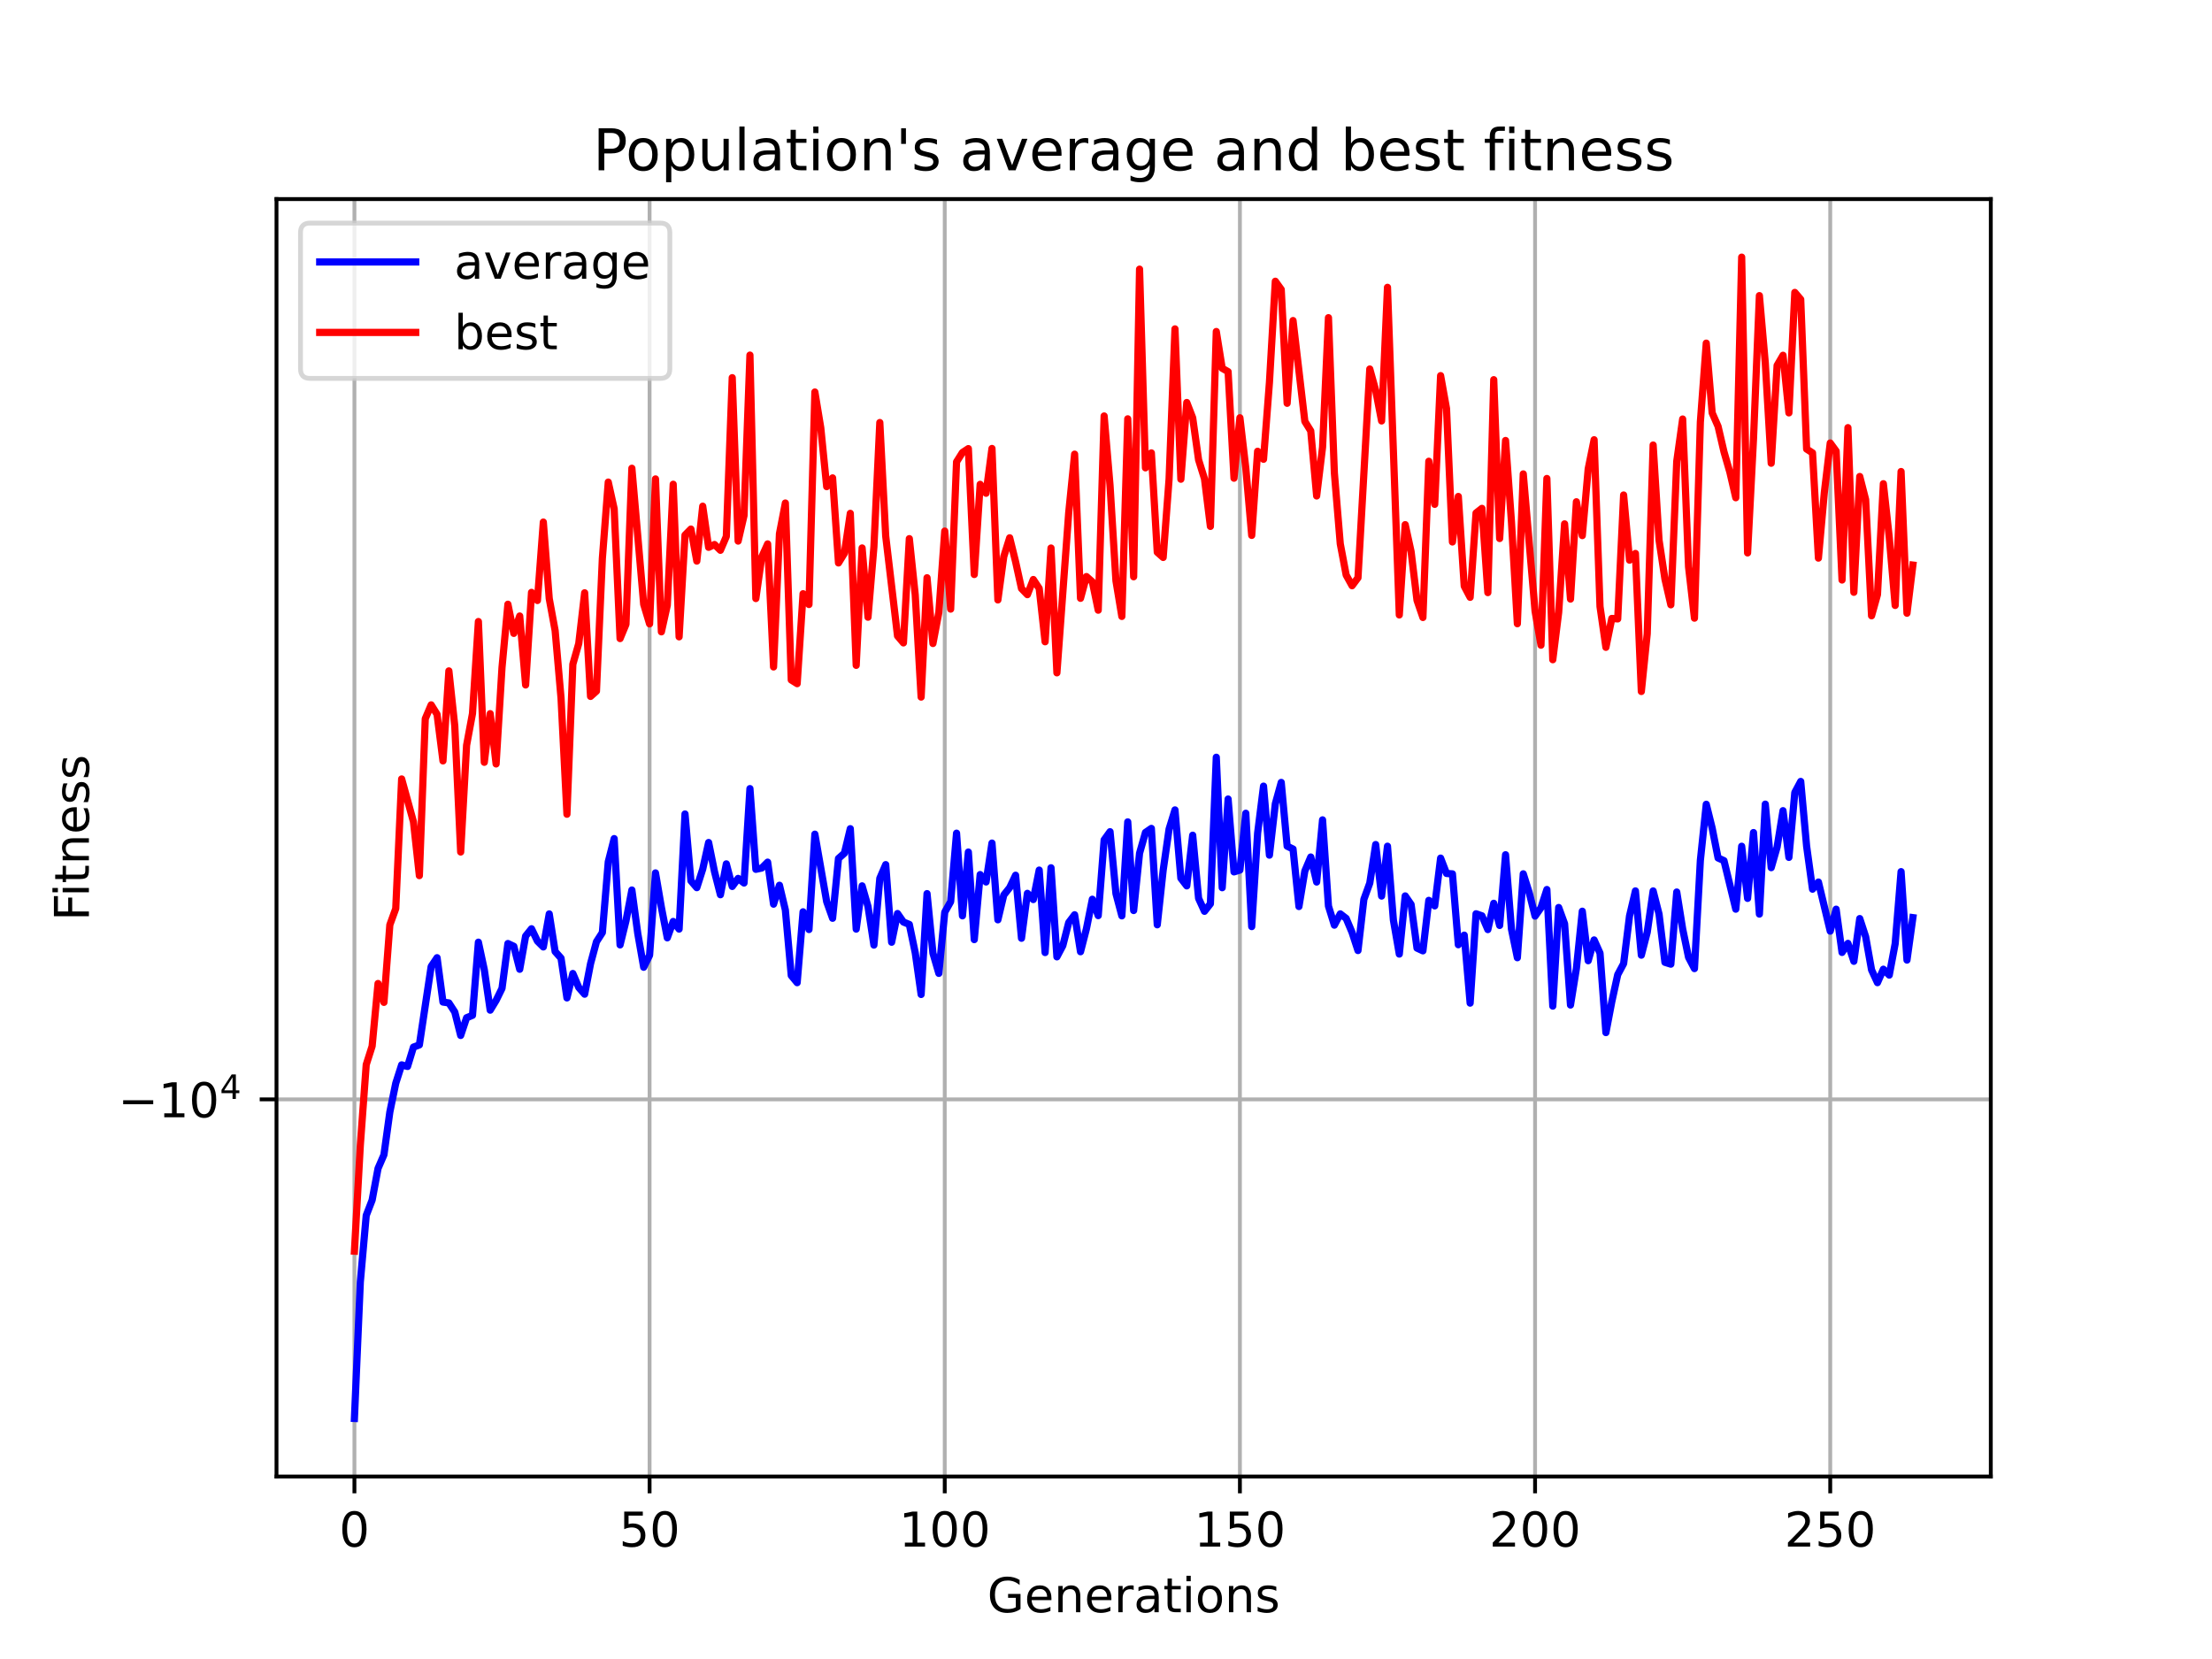 <?xml version="1.0" encoding="utf-8" standalone="no"?>
<!DOCTYPE svg PUBLIC "-//W3C//DTD SVG 1.1//EN"
  "http://www.w3.org/Graphics/SVG/1.1/DTD/svg11.dtd">
<!-- Created with matplotlib (https://matplotlib.org/) -->
<svg height="345.6pt" version="1.1" viewBox="0 0 460.8 345.6" width="460.8pt" xmlns="http://www.w3.org/2000/svg" xmlns:xlink="http://www.w3.org/1999/xlink">
 <defs>
  <style type="text/css">*{stroke-linecap:butt;stroke-linejoin:round;}</style>
 </defs>
 <g id="figure_1">
  <g id="patch_1">
   <path d="M 0 345.6 
L 460.8 345.6 
L 460.8 0 
L 0 0 
z
" style="fill:#ffffff;"/>
  </g>
  <g id="axes_1">
   <g id="patch_2">
    <path d="M 57.6 307.584 
L 414.72 307.584 
L 414.72 41.472 
L 57.6 41.472 
z
" style="fill:#ffffff;"/>
   </g>
   <g id="matplotlib.axis_1">
    <g id="xtick_1">
     <g id="line2d_1">
      <path clip-path="url(#pb138941d7c)" d="M 73.833 307.584 
L 73.833 41.472 
" style="fill:none;stroke:#b0b0b0;stroke-linecap:square;stroke-width:0.8;"/>
     </g>
     <g id="line2d_2">
      <defs>
       <path d="M 0 0 
L 0 3.5 
" id="m1d7af2e5db" style="stroke:#000000;stroke-width:0.8;"/>
      </defs>
      <g>
       <use style="stroke:#000000;stroke-width:0.8;" x="73.833" xlink:href="#m1d7af2e5db" y="307.584"/>
      </g>
     </g>
     <g id="text_1">
      <!-- 0 -->
      <g transform="translate(70.651 322.182)scale(0.1 -0.1)">
       <defs>
        <path d="M 31.781 66.406 
Q 24.172 66.406 20.328 58.906 
Q 16.5 51.422 16.5 36.375 
Q 16.5 21.391 20.328 13.891 
Q 24.172 6.391 31.781 6.391 
Q 39.453 6.391 43.281 13.891 
Q 47.125 21.391 47.125 36.375 
Q 47.125 51.422 43.281 58.906 
Q 39.453 66.406 31.781 66.406 
z
M 31.781 74.219 
Q 44.047 74.219 50.516 64.516 
Q 56.984 54.828 56.984 36.375 
Q 56.984 17.969 50.516 8.266 
Q 44.047 -1.422 31.781 -1.422 
Q 19.531 -1.422 13.062 8.266 
Q 6.594 17.969 6.594 36.375 
Q 6.594 54.828 13.062 64.516 
Q 19.531 74.219 31.781 74.219 
z
" id="DejaVuSans-48"/>
       </defs>
       <use xlink:href="#DejaVuSans-48"/>
      </g>
     </g>
    </g>
    <g id="xtick_2">
     <g id="line2d_3">
      <path clip-path="url(#pb138941d7c)" d="M 135.32 307.584 
L 135.32 41.472 
" style="fill:none;stroke:#b0b0b0;stroke-linecap:square;stroke-width:0.8;"/>
     </g>
     <g id="line2d_4">
      <g>
       <use style="stroke:#000000;stroke-width:0.8;" x="135.32" xlink:href="#m1d7af2e5db" y="307.584"/>
      </g>
     </g>
     <g id="text_2">
      <!-- 50 -->
      <g transform="translate(128.958 322.182)scale(0.1 -0.1)">
       <defs>
        <path d="M 10.797 72.906 
L 49.516 72.906 
L 49.516 64.594 
L 19.828 64.594 
L 19.828 46.734 
Q 21.969 47.469 24.109 47.828 
Q 26.266 48.188 28.422 48.188 
Q 40.625 48.188 47.75 41.5 
Q 54.891 34.812 54.891 23.391 
Q 54.891 11.625 47.562 5.094 
Q 40.234 -1.422 26.906 -1.422 
Q 22.312 -1.422 17.547 -0.641 
Q 12.797 0.141 7.719 1.703 
L 7.719 11.625 
Q 12.109 9.234 16.797 8.062 
Q 21.484 6.891 26.703 6.891 
Q 35.156 6.891 40.078 11.328 
Q 45.016 15.766 45.016 23.391 
Q 45.016 31 40.078 35.438 
Q 35.156 39.891 26.703 39.891 
Q 22.75 39.891 18.812 39.016 
Q 14.891 38.141 10.797 36.281 
z
" id="DejaVuSans-53"/>
       </defs>
       <use xlink:href="#DejaVuSans-53"/>
       <use x="63.623" xlink:href="#DejaVuSans-48"/>
      </g>
     </g>
    </g>
    <g id="xtick_3">
     <g id="line2d_5">
      <path clip-path="url(#pb138941d7c)" d="M 196.808 307.584 
L 196.808 41.472 
" style="fill:none;stroke:#b0b0b0;stroke-linecap:square;stroke-width:0.8;"/>
     </g>
     <g id="line2d_6">
      <g>
       <use style="stroke:#000000;stroke-width:0.8;" x="196.808" xlink:href="#m1d7af2e5db" y="307.584"/>
      </g>
     </g>
     <g id="text_3">
      <!-- 100 -->
      <g transform="translate(187.264 322.182)scale(0.1 -0.1)">
       <defs>
        <path d="M 12.406 8.297 
L 28.516 8.297 
L 28.516 63.922 
L 10.984 60.406 
L 10.984 69.391 
L 28.422 72.906 
L 38.281 72.906 
L 38.281 8.297 
L 54.391 8.297 
L 54.391 0 
L 12.406 0 
z
" id="DejaVuSans-49"/>
       </defs>
       <use xlink:href="#DejaVuSans-49"/>
       <use x="63.623" xlink:href="#DejaVuSans-48"/>
       <use x="127.246" xlink:href="#DejaVuSans-48"/>
      </g>
     </g>
    </g>
    <g id="xtick_4">
     <g id="line2d_7">
      <path clip-path="url(#pb138941d7c)" d="M 258.296 307.584 
L 258.296 41.472 
" style="fill:none;stroke:#b0b0b0;stroke-linecap:square;stroke-width:0.8;"/>
     </g>
     <g id="line2d_8">
      <g>
       <use style="stroke:#000000;stroke-width:0.8;" x="258.296" xlink:href="#m1d7af2e5db" y="307.584"/>
      </g>
     </g>
     <g id="text_4">
      <!-- 150 -->
      <g transform="translate(248.752 322.182)scale(0.1 -0.1)">
       <use xlink:href="#DejaVuSans-49"/>
       <use x="63.623" xlink:href="#DejaVuSans-53"/>
       <use x="127.246" xlink:href="#DejaVuSans-48"/>
      </g>
     </g>
    </g>
    <g id="xtick_5">
     <g id="line2d_9">
      <path clip-path="url(#pb138941d7c)" d="M 319.783 307.584 
L 319.783 41.472 
" style="fill:none;stroke:#b0b0b0;stroke-linecap:square;stroke-width:0.8;"/>
     </g>
     <g id="line2d_10">
      <g>
       <use style="stroke:#000000;stroke-width:0.8;" x="319.783" xlink:href="#m1d7af2e5db" y="307.584"/>
      </g>
     </g>
     <g id="text_5">
      <!-- 200 -->
      <g transform="translate(310.239 322.182)scale(0.1 -0.1)">
       <defs>
        <path d="M 19.188 8.297 
L 53.609 8.297 
L 53.609 0 
L 7.328 0 
L 7.328 8.297 
Q 12.938 14.109 22.625 23.891 
Q 32.328 33.688 34.812 36.531 
Q 39.547 41.844 41.422 45.531 
Q 43.312 49.219 43.312 52.781 
Q 43.312 58.594 39.234 62.25 
Q 35.156 65.922 28.609 65.922 
Q 23.969 65.922 18.812 64.312 
Q 13.672 62.703 7.812 59.422 
L 7.812 69.391 
Q 13.766 71.781 18.938 73 
Q 24.125 74.219 28.422 74.219 
Q 39.75 74.219 46.484 68.547 
Q 53.219 62.891 53.219 53.422 
Q 53.219 48.922 51.531 44.891 
Q 49.859 40.875 45.406 35.406 
Q 44.188 33.984 37.641 27.219 
Q 31.109 20.453 19.188 8.297 
z
" id="DejaVuSans-50"/>
       </defs>
       <use xlink:href="#DejaVuSans-50"/>
       <use x="63.623" xlink:href="#DejaVuSans-48"/>
       <use x="127.246" xlink:href="#DejaVuSans-48"/>
      </g>
     </g>
    </g>
    <g id="xtick_6">
     <g id="line2d_11">
      <path clip-path="url(#pb138941d7c)" d="M 381.271 307.584 
L 381.271 41.472 
" style="fill:none;stroke:#b0b0b0;stroke-linecap:square;stroke-width:0.8;"/>
     </g>
     <g id="line2d_12">
      <g>
       <use style="stroke:#000000;stroke-width:0.8;" x="381.271" xlink:href="#m1d7af2e5db" y="307.584"/>
      </g>
     </g>
     <g id="text_6">
      <!-- 250 -->
      <g transform="translate(371.727 322.182)scale(0.1 -0.1)">
       <use xlink:href="#DejaVuSans-50"/>
       <use x="63.623" xlink:href="#DejaVuSans-53"/>
       <use x="127.246" xlink:href="#DejaVuSans-48"/>
      </g>
     </g>
    </g>
    <g id="text_7">
     <!-- Generations -->
     <g transform="translate(205.662 335.861)scale(0.1 -0.1)">
      <defs>
       <path d="M 59.516 10.406 
L 59.516 29.984 
L 43.406 29.984 
L 43.406 38.094 
L 69.281 38.094 
L 69.281 6.781 
Q 63.578 2.734 56.688 0.656 
Q 49.812 -1.422 42 -1.422 
Q 24.906 -1.422 15.25 8.562 
Q 5.609 18.562 5.609 36.375 
Q 5.609 54.25 15.25 64.234 
Q 24.906 74.219 42 74.219 
Q 49.125 74.219 55.547 72.453 
Q 61.969 70.703 67.391 67.281 
L 67.391 56.781 
Q 61.922 61.422 55.766 63.766 
Q 49.609 66.109 42.828 66.109 
Q 29.438 66.109 22.719 58.641 
Q 16.016 51.172 16.016 36.375 
Q 16.016 21.625 22.719 14.156 
Q 29.438 6.688 42.828 6.688 
Q 48.047 6.688 52.141 7.594 
Q 56.25 8.5 59.516 10.406 
z
" id="DejaVuSans-71"/>
       <path d="M 56.203 29.594 
L 56.203 25.203 
L 14.891 25.203 
Q 15.484 15.922 20.484 11.062 
Q 25.484 6.203 34.422 6.203 
Q 39.594 6.203 44.453 7.469 
Q 49.312 8.734 54.109 11.281 
L 54.109 2.781 
Q 49.266 0.734 44.188 -0.344 
Q 39.109 -1.422 33.891 -1.422 
Q 20.797 -1.422 13.156 6.188 
Q 5.516 13.812 5.516 26.812 
Q 5.516 40.234 12.766 48.109 
Q 20.016 56 32.328 56 
Q 43.359 56 49.781 48.891 
Q 56.203 41.797 56.203 29.594 
z
M 47.219 32.234 
Q 47.125 39.594 43.094 43.984 
Q 39.062 48.391 32.422 48.391 
Q 24.906 48.391 20.391 44.141 
Q 15.875 39.891 15.188 32.172 
z
" id="DejaVuSans-101"/>
       <path d="M 54.891 33.016 
L 54.891 0 
L 45.906 0 
L 45.906 32.719 
Q 45.906 40.484 42.875 44.328 
Q 39.844 48.188 33.797 48.188 
Q 26.516 48.188 22.312 43.547 
Q 18.109 38.922 18.109 30.906 
L 18.109 0 
L 9.078 0 
L 9.078 54.688 
L 18.109 54.688 
L 18.109 46.188 
Q 21.344 51.125 25.703 53.562 
Q 30.078 56 35.797 56 
Q 45.219 56 50.047 50.172 
Q 54.891 44.344 54.891 33.016 
z
" id="DejaVuSans-110"/>
       <path d="M 41.109 46.297 
Q 39.594 47.172 37.812 47.578 
Q 36.031 48 33.891 48 
Q 26.266 48 22.188 43.047 
Q 18.109 38.094 18.109 28.812 
L 18.109 0 
L 9.078 0 
L 9.078 54.688 
L 18.109 54.688 
L 18.109 46.188 
Q 20.953 51.172 25.484 53.578 
Q 30.031 56 36.531 56 
Q 37.453 56 38.578 55.875 
Q 39.703 55.766 41.062 55.516 
z
" id="DejaVuSans-114"/>
       <path d="M 34.281 27.484 
Q 23.391 27.484 19.188 25 
Q 14.984 22.516 14.984 16.5 
Q 14.984 11.719 18.141 8.906 
Q 21.297 6.109 26.703 6.109 
Q 34.188 6.109 38.703 11.406 
Q 43.219 16.703 43.219 25.484 
L 43.219 27.484 
z
M 52.203 31.203 
L 52.203 0 
L 43.219 0 
L 43.219 8.297 
Q 40.141 3.328 35.547 0.953 
Q 30.953 -1.422 24.312 -1.422 
Q 15.922 -1.422 10.953 3.297 
Q 6 8.016 6 15.922 
Q 6 25.141 12.172 29.828 
Q 18.359 34.516 30.609 34.516 
L 43.219 34.516 
L 43.219 35.406 
Q 43.219 41.609 39.141 45 
Q 35.062 48.391 27.688 48.391 
Q 23 48.391 18.547 47.266 
Q 14.109 46.141 10.016 43.891 
L 10.016 52.203 
Q 14.938 54.109 19.578 55.047 
Q 24.219 56 28.609 56 
Q 40.484 56 46.344 49.844 
Q 52.203 43.703 52.203 31.203 
z
" id="DejaVuSans-97"/>
       <path d="M 18.312 70.219 
L 18.312 54.688 
L 36.812 54.688 
L 36.812 47.703 
L 18.312 47.703 
L 18.312 18.016 
Q 18.312 11.328 20.141 9.422 
Q 21.969 7.516 27.594 7.516 
L 36.812 7.516 
L 36.812 0 
L 27.594 0 
Q 17.188 0 13.234 3.875 
Q 9.281 7.766 9.281 18.016 
L 9.281 47.703 
L 2.688 47.703 
L 2.688 54.688 
L 9.281 54.688 
L 9.281 70.219 
z
" id="DejaVuSans-116"/>
       <path d="M 9.422 54.688 
L 18.406 54.688 
L 18.406 0 
L 9.422 0 
z
M 9.422 75.984 
L 18.406 75.984 
L 18.406 64.594 
L 9.422 64.594 
z
" id="DejaVuSans-105"/>
       <path d="M 30.609 48.391 
Q 23.391 48.391 19.188 42.75 
Q 14.984 37.109 14.984 27.297 
Q 14.984 17.484 19.156 11.844 
Q 23.344 6.203 30.609 6.203 
Q 37.797 6.203 41.984 11.859 
Q 46.188 17.531 46.188 27.297 
Q 46.188 37.016 41.984 42.703 
Q 37.797 48.391 30.609 48.391 
z
M 30.609 56 
Q 42.328 56 49.016 48.375 
Q 55.719 40.766 55.719 27.297 
Q 55.719 13.875 49.016 6.219 
Q 42.328 -1.422 30.609 -1.422 
Q 18.844 -1.422 12.172 6.219 
Q 5.516 13.875 5.516 27.297 
Q 5.516 40.766 12.172 48.375 
Q 18.844 56 30.609 56 
z
" id="DejaVuSans-111"/>
       <path d="M 44.281 53.078 
L 44.281 44.578 
Q 40.484 46.531 36.375 47.5 
Q 32.281 48.484 27.875 48.484 
Q 21.188 48.484 17.844 46.438 
Q 14.5 44.391 14.5 40.281 
Q 14.5 37.156 16.891 35.375 
Q 19.281 33.594 26.516 31.984 
L 29.594 31.297 
Q 39.156 29.25 43.188 25.516 
Q 47.219 21.781 47.219 15.094 
Q 47.219 7.469 41.188 3.016 
Q 35.156 -1.422 24.609 -1.422 
Q 20.219 -1.422 15.453 -0.562 
Q 10.688 0.297 5.422 2 
L 5.422 11.281 
Q 10.406 8.688 15.234 7.391 
Q 20.062 6.109 24.812 6.109 
Q 31.156 6.109 34.562 8.281 
Q 37.984 10.453 37.984 14.406 
Q 37.984 18.062 35.516 20.016 
Q 33.062 21.969 24.703 23.781 
L 21.578 24.516 
Q 13.234 26.266 9.516 29.906 
Q 5.812 33.547 5.812 39.891 
Q 5.812 47.609 11.281 51.797 
Q 16.75 56 26.812 56 
Q 31.781 56 36.172 55.266 
Q 40.578 54.547 44.281 53.078 
z
" id="DejaVuSans-115"/>
      </defs>
      <use xlink:href="#DejaVuSans-71"/>
      <use x="77.49" xlink:href="#DejaVuSans-101"/>
      <use x="139.014" xlink:href="#DejaVuSans-110"/>
      <use x="202.393" xlink:href="#DejaVuSans-101"/>
      <use x="263.916" xlink:href="#DejaVuSans-114"/>
      <use x="305.029" xlink:href="#DejaVuSans-97"/>
      <use x="366.309" xlink:href="#DejaVuSans-116"/>
      <use x="405.518" xlink:href="#DejaVuSans-105"/>
      <use x="433.301" xlink:href="#DejaVuSans-111"/>
      <use x="494.482" xlink:href="#DejaVuSans-110"/>
      <use x="557.861" xlink:href="#DejaVuSans-115"/>
     </g>
    </g>
   </g>
   <g id="matplotlib.axis_2">
    <g id="ytick_1">
     <g id="line2d_13">
      <path clip-path="url(#pb138941d7c)" d="M 57.6 229.021 
L 414.72 229.021 
" style="fill:none;stroke:#b0b0b0;stroke-linecap:square;stroke-width:0.8;"/>
     </g>
     <g id="line2d_14">
      <defs>
       <path d="M 0 0 
L -3.5 0 
" id="m9852961944" style="stroke:#000000;stroke-width:0.8;"/>
      </defs>
      <g>
       <use style="stroke:#000000;stroke-width:0.8;" x="57.6" xlink:href="#m9852961944" y="229.021"/>
      </g>
     </g>
     <g id="text_8">
      <!-- $\mathdefault{-10^{4}}$ -->
      <g transform="translate(24.6 232.82)scale(0.1 -0.1)">
       <defs>
        <path d="M 10.594 35.5 
L 73.188 35.5 
L 73.188 27.203 
L 10.594 27.203 
z
" id="DejaVuSans-8722"/>
        <path d="M 37.797 64.312 
L 12.891 25.391 
L 37.797 25.391 
z
M 35.203 72.906 
L 47.609 72.906 
L 47.609 25.391 
L 58.016 25.391 
L 58.016 17.188 
L 47.609 17.188 
L 47.609 0 
L 37.797 0 
L 37.797 17.188 
L 4.891 17.188 
L 4.891 26.703 
z
" id="DejaVuSans-52"/>
       </defs>
       <use transform="translate(0 0.684)" xlink:href="#DejaVuSans-8722"/>
       <use transform="translate(83.789 0.684)" xlink:href="#DejaVuSans-49"/>
       <use transform="translate(147.412 0.684)" xlink:href="#DejaVuSans-48"/>
       <use transform="translate(211.992 38.966)scale(0.7)" xlink:href="#DejaVuSans-52"/>
      </g>
     </g>
    </g>
    <g id="text_9">
     <!-- Fitness -->
     <g transform="translate(18.52 191.845)rotate(-90)scale(0.1 -0.1)">
      <defs>
       <path d="M 9.812 72.906 
L 51.703 72.906 
L 51.703 64.594 
L 19.672 64.594 
L 19.672 43.109 
L 48.578 43.109 
L 48.578 34.812 
L 19.672 34.812 
L 19.672 0 
L 9.812 0 
z
" id="DejaVuSans-70"/>
      </defs>
      <use xlink:href="#DejaVuSans-70"/>
      <use x="50.27" xlink:href="#DejaVuSans-105"/>
      <use x="78.053" xlink:href="#DejaVuSans-116"/>
      <use x="117.262" xlink:href="#DejaVuSans-110"/>
      <use x="180.641" xlink:href="#DejaVuSans-101"/>
      <use x="242.164" xlink:href="#DejaVuSans-115"/>
      <use x="294.264" xlink:href="#DejaVuSans-115"/>
     </g>
    </g>
   </g>
   <g id="line2d_15">
    <path clip-path="url(#pb138941d7c)" d="M 73.833 295.488 
L 75.062 267.054 
L 76.292 253.194 
L 77.522 250.003 
L 78.752 243.405 
L 79.981 240.566 
L 81.211 231.656 
L 82.441 225.669 
L 83.671 221.827 
L 84.9 222.164 
L 86.13 218.132 
L 87.36 217.675 
L 89.82 201.332 
L 91.049 199.509 
L 92.279 208.747 
L 93.509 208.928 
L 94.739 210.827 
L 95.968 215.703 
L 97.198 212.017 
L 98.428 211.51 
L 99.658 196.273 
L 100.887 202.001 
L 102.117 210.436 
L 103.347 208.409 
L 104.577 205.893 
L 105.806 196.556 
L 107.036 197.131 
L 108.266 201.915 
L 109.496 194.998 
L 110.725 193.477 
L 111.955 196.044 
L 113.185 197.268 
L 114.415 190.384 
L 115.644 198.221 
L 116.874 199.601 
L 118.104 207.883 
L 119.334 202.798 
L 120.563 205.713 
L 121.793 207.108 
L 123.023 200.748 
L 124.253 196.18 
L 125.482 194.274 
L 126.712 179.535 
L 127.942 174.698 
L 129.172 196.841 
L 130.401 191.832 
L 131.631 185.406 
L 132.861 194.483 
L 134.091 201.496 
L 135.32 198.999 
L 136.55 181.845 
L 137.78 189.022 
L 139.01 195.368 
L 140.239 191.958 
L 141.469 193.546 
L 142.699 169.565 
L 143.929 183.486 
L 145.158 184.917 
L 146.388 181.053 
L 147.618 175.511 
L 148.848 181.599 
L 150.077 186.392 
L 151.307 179.961 
L 152.537 184.662 
L 153.767 182.988 
L 154.996 183.947 
L 156.226 164.281 
L 157.456 181.095 
L 158.686 180.826 
L 159.915 179.602 
L 161.145 188.354 
L 162.375 184.414 
L 163.605 189.572 
L 164.834 203.217 
L 166.064 204.708 
L 167.294 189.948 
L 168.524 193.638 
L 169.753 173.772 
L 172.213 187.84 
L 173.443 191.295 
L 174.672 178.831 
L 175.902 177.741 
L 177.132 172.631 
L 178.362 193.549 
L 179.591 184.541 
L 180.821 188.837 
L 182.051 196.876 
L 183.281 182.97 
L 184.51 180.116 
L 185.74 196.283 
L 186.97 190.306 
L 188.2 192.076 
L 189.429 192.578 
L 190.659 198.469 
L 191.889 207.168 
L 193.119 186.157 
L 194.348 198.563 
L 195.578 202.772 
L 196.808 190.026 
L 198.038 187.836 
L 199.267 173.567 
L 200.497 190.781 
L 201.727 177.498 
L 202.957 195.739 
L 204.186 182.19 
L 205.416 183.731 
L 206.646 175.629 
L 207.876 191.615 
L 209.105 186.455 
L 210.335 184.915 
L 211.565 182.327 
L 212.795 195.456 
L 214.024 186.101 
L 215.254 187.391 
L 216.484 181.255 
L 217.714 198.433 
L 218.943 180.774 
L 220.173 199.327 
L 221.403 196.995 
L 222.633 192.185 
L 223.862 190.563 
L 225.092 198.264 
L 226.322 193.479 
L 227.552 187.33 
L 228.781 190.742 
L 230.011 174.969 
L 231.241 173.26 
L 232.471 186.148 
L 233.7 190.787 
L 234.93 171.212 
L 236.16 189.675 
L 237.39 177.749 
L 238.62 173.418 
L 239.849 172.571 
L 241.079 192.651 
L 242.309 181.281 
L 243.539 172.716 
L 244.768 168.718 
L 245.998 182.952 
L 247.228 184.543 
L 248.458 173.99 
L 249.687 187.142 
L 250.917 189.84 
L 252.147 188.272 
L 253.377 157.75 
L 254.606 184.926 
L 255.836 166.45 
L 257.066 181.628 
L 258.296 181.246 
L 259.525 169.416 
L 260.755 193.026 
L 261.985 173.56 
L 263.215 163.766 
L 264.444 178.147 
L 265.674 167.435 
L 266.904 162.991 
L 268.134 176.275 
L 269.363 176.869 
L 270.593 188.843 
L 271.823 181.44 
L 273.053 178.531 
L 274.282 183.741 
L 275.512 170.793 
L 276.742 188.748 
L 277.972 192.726 
L 279.201 190.377 
L 280.431 191.324 
L 281.661 194.25 
L 282.891 198.017 
L 284.12 187.348 
L 285.35 183.961 
L 286.58 175.932 
L 287.81 186.667 
L 289.039 176.28 
L 290.269 191.669 
L 291.499 198.752 
L 292.729 186.633 
L 293.958 188.414 
L 295.188 197.506 
L 296.418 198.076 
L 297.648 187.562 
L 298.877 188.712 
L 300.107 178.758 
L 301.337 181.959 
L 302.567 182.041 
L 303.796 196.805 
L 305.026 194.807 
L 306.256 208.969 
L 307.486 190.357 
L 308.715 190.779 
L 309.945 193.647 
L 311.175 188.171 
L 312.405 192.786 
L 313.634 178.059 
L 314.864 193.546 
L 316.094 199.512 
L 317.324 182.034 
L 318.553 185.929 
L 319.783 190.841 
L 321.013 189.101 
L 322.243 185.304 
L 323.472 209.591 
L 324.702 189.048 
L 325.932 192.434 
L 327.162 209.367 
L 328.391 201.757 
L 329.621 189.823 
L 330.851 200.135 
L 332.081 195.806 
L 333.31 198.557 
L 334.54 215.111 
L 335.77 208.657 
L 337 203.038 
L 338.229 200.742 
L 339.459 190.81 
L 340.689 185.594 
L 341.919 198.981 
L 343.148 194.203 
L 344.378 185.597 
L 345.608 190.423 
L 346.838 200.468 
L 348.067 200.855 
L 349.297 185.824 
L 350.527 193.507 
L 351.757 199.426 
L 352.986 201.776 
L 354.216 179.233 
L 355.446 167.547 
L 356.676 172.51 
L 357.905 178.727 
L 359.135 179.287 
L 361.595 189.398 
L 362.824 176.286 
L 364.054 187.147 
L 365.284 173.437 
L 366.514 190.417 
L 367.743 167.517 
L 368.973 180.752 
L 370.203 176.465 
L 371.433 168.879 
L 372.662 178.609 
L 373.892 165.093 
L 375.122 162.788 
L 376.352 176.285 
L 377.581 185.231 
L 378.811 183.747 
L 381.271 193.967 
L 382.5 189.401 
L 383.73 198.41 
L 384.96 196.521 
L 386.19 200.256 
L 387.42 191.356 
L 388.649 195.127 
L 389.879 202.044 
L 391.109 204.705 
L 392.339 201.906 
L 393.568 203.13 
L 394.798 196.586 
L 396.028 181.58 
L 397.258 200.001 
L 398.487 191.158 
L 398.487 191.158 
" style="fill:none;stroke:#0000ff;stroke-linecap:square;stroke-width:1.5;"/>
   </g>
   <g id="line2d_16">
    <path clip-path="url(#pb138941d7c)" d="M 73.833 260.641 
L 75.062 238.555 
L 76.292 221.787 
L 77.522 217.929 
L 78.752 204.881 
L 79.981 208.811 
L 81.211 192.667 
L 82.441 189.279 
L 83.671 162.27 
L 86.13 171.198 
L 87.36 182.409 
L 88.59 149.725 
L 89.82 146.834 
L 91.049 148.811 
L 92.279 158.511 
L 93.509 139.759 
L 94.739 151.239 
L 95.968 177.488 
L 97.198 155.269 
L 98.428 148.639 
L 99.658 129.476 
L 100.887 158.799 
L 102.117 148.669 
L 103.347 159.141 
L 104.577 139.044 
L 105.806 125.873 
L 107.036 131.945 
L 108.266 128.324 
L 109.496 142.688 
L 110.725 123.404 
L 111.955 125.094 
L 113.185 108.757 
L 114.415 124.693 
L 115.644 131.371 
L 116.874 145.415 
L 118.104 169.618 
L 119.334 138.377 
L 120.563 134.068 
L 121.793 123.49 
L 123.023 145.073 
L 124.253 143.973 
L 125.482 116.324 
L 126.712 100.428 
L 127.942 105.982 
L 129.172 133.027 
L 130.401 130.058 
L 131.631 97.548 
L 134.091 125.889 
L 135.32 129.968 
L 136.55 99.769 
L 137.78 131.622 
L 139.01 126.085 
L 140.239 100.88 
L 141.469 132.664 
L 142.699 111.464 
L 143.929 110.214 
L 145.158 116.883 
L 146.388 105.45 
L 147.618 114.017 
L 148.848 113.43 
L 150.077 114.633 
L 151.307 111.751 
L 152.537 78.678 
L 153.767 112.718 
L 154.996 107.402 
L 156.226 73.974 
L 157.456 124.686 
L 158.686 116.031 
L 159.915 113.307 
L 161.145 138.938 
L 162.375 111.174 
L 163.605 104.787 
L 164.834 141.649 
L 166.064 142.419 
L 167.294 123.682 
L 168.524 125.928 
L 169.753 81.662 
L 170.983 89.125 
L 172.213 101.374 
L 173.443 99.556 
L 174.672 117.273 
L 175.902 115.263 
L 177.132 106.941 
L 178.362 138.6 
L 179.591 114.152 
L 180.821 128.579 
L 182.051 113.917 
L 183.281 88.021 
L 184.51 111.691 
L 186.97 132.474 
L 188.2 133.926 
L 189.429 112.21 
L 190.659 123.921 
L 191.889 145.215 
L 193.119 120.356 
L 194.348 134.052 
L 195.578 127.585 
L 196.808 110.633 
L 198.038 126.887 
L 199.267 96.214 
L 200.497 94.264 
L 201.727 93.454 
L 202.957 119.682 
L 204.186 100.898 
L 205.416 102.753 
L 206.646 93.423 
L 207.876 124.977 
L 209.105 115.948 
L 210.335 112.033 
L 211.565 117.008 
L 212.795 122.605 
L 214.024 123.878 
L 215.254 120.721 
L 216.484 122.579 
L 217.714 133.69 
L 218.943 114.164 
L 220.173 140.164 
L 222.633 106.807 
L 223.862 94.608 
L 225.092 124.64 
L 226.322 120.108 
L 227.552 121.192 
L 228.781 127.116 
L 230.011 86.654 
L 231.241 101.148 
L 232.471 120.984 
L 233.7 128.412 
L 234.93 87.249 
L 236.16 120.151 
L 237.39 56.07 
L 238.62 97.46 
L 239.849 94.345 
L 241.079 115.041 
L 242.309 116.126 
L 243.539 99.805 
L 244.768 68.512 
L 245.998 99.831 
L 247.228 83.846 
L 248.458 87.043 
L 249.687 95.797 
L 250.917 99.739 
L 252.147 109.659 
L 253.377 69.061 
L 254.606 76.719 
L 255.836 77.423 
L 257.066 99.617 
L 258.296 87.028 
L 259.525 97.528 
L 260.755 111.534 
L 261.985 94.009 
L 263.215 95.674 
L 264.444 79.704 
L 265.674 58.589 
L 266.904 60.302 
L 268.134 84.013 
L 269.363 66.777 
L 271.823 87.783 
L 273.053 89.765 
L 274.282 103.318 
L 275.512 93.155 
L 276.742 66.18 
L 277.972 98.502 
L 279.201 113.276 
L 280.431 119.792 
L 281.661 122.018 
L 282.891 120.365 
L 285.35 76.871 
L 286.58 81.329 
L 287.81 87.694 
L 289.039 59.855 
L 291.499 128.103 
L 292.729 109.294 
L 293.958 114.918 
L 295.188 125.054 
L 296.418 128.635 
L 297.648 96.088 
L 298.877 105.06 
L 300.107 78.252 
L 301.337 85.116 
L 302.567 112.902 
L 303.796 103.419 
L 305.026 122.105 
L 306.256 124.432 
L 307.486 106.868 
L 308.715 105.903 
L 309.945 123.451 
L 311.175 79.097 
L 312.405 112.181 
L 313.634 91.763 
L 314.864 108.688 
L 316.094 129.937 
L 317.324 98.726 
L 319.783 127.316 
L 321.013 134.407 
L 322.243 99.678 
L 323.472 137.431 
L 324.702 127.55 
L 325.932 109.133 
L 327.162 124.797 
L 328.391 104.528 
L 329.621 111.573 
L 330.851 97.677 
L 332.081 91.607 
L 333.31 126.349 
L 334.54 134.848 
L 335.77 128.832 
L 337 128.93 
L 338.229 103.117 
L 339.459 116.692 
L 340.689 115.295 
L 341.919 144.05 
L 343.148 132.023 
L 344.378 92.707 
L 345.608 112.498 
L 346.838 120.644 
L 348.067 125.993 
L 349.297 96.106 
L 350.527 87.29 
L 351.757 118.086 
L 352.986 128.775 
L 354.216 87.917 
L 355.446 71.482 
L 356.676 86.014 
L 357.905 88.823 
L 359.135 94.119 
L 360.365 98.38 
L 361.595 103.689 
L 362.824 53.568 
L 364.054 115.183 
L 365.284 91.457 
L 366.514 61.582 
L 367.743 75.626 
L 368.973 96.503 
L 370.203 76.128 
L 371.433 74.011 
L 372.662 86.011 
L 373.892 60.914 
L 375.122 62.362 
L 376.352 93.546 
L 377.581 94.342 
L 378.811 116.265 
L 380.041 102.591 
L 381.271 92.285 
L 382.5 93.967 
L 383.73 120.827 
L 384.96 89.086 
L 386.19 123.383 
L 387.42 99.262 
L 388.649 104.071 
L 389.879 128.279 
L 391.109 123.874 
L 392.339 100.768 
L 393.568 111.945 
L 394.798 126.124 
L 396.028 98.228 
L 397.258 127.745 
L 398.487 117.714 
L 398.487 117.714 
" style="fill:none;stroke:#ff0000;stroke-linecap:square;stroke-width:1.5;"/>
   </g>
   <g id="patch_3">
    <path d="M 57.6 307.584 
L 57.6 41.472 
" style="fill:none;stroke:#000000;stroke-linecap:square;stroke-linejoin:miter;stroke-width:0.8;"/>
   </g>
   <g id="patch_4">
    <path d="M 414.72 307.584 
L 414.72 41.472 
" style="fill:none;stroke:#000000;stroke-linecap:square;stroke-linejoin:miter;stroke-width:0.8;"/>
   </g>
   <g id="patch_5">
    <path d="M 57.6 307.584 
L 414.72 307.584 
" style="fill:none;stroke:#000000;stroke-linecap:square;stroke-linejoin:miter;stroke-width:0.8;"/>
   </g>
   <g id="patch_6">
    <path d="M 57.6 41.472 
L 414.72 41.472 
" style="fill:none;stroke:#000000;stroke-linecap:square;stroke-linejoin:miter;stroke-width:0.8;"/>
   </g>
   <g id="text_10">
    <!-- Population's average and best fitness -->
    <g transform="translate(123.53 35.472)scale(0.12 -0.12)">
     <defs>
      <path d="M 19.672 64.797 
L 19.672 37.406 
L 32.078 37.406 
Q 38.969 37.406 42.719 40.969 
Q 46.484 44.531 46.484 51.125 
Q 46.484 57.672 42.719 61.234 
Q 38.969 64.797 32.078 64.797 
z
M 9.812 72.906 
L 32.078 72.906 
Q 44.344 72.906 50.609 67.359 
Q 56.891 61.812 56.891 51.125 
Q 56.891 40.328 50.609 34.812 
Q 44.344 29.297 32.078 29.297 
L 19.672 29.297 
L 19.672 0 
L 9.812 0 
z
" id="DejaVuSans-80"/>
      <path d="M 18.109 8.203 
L 18.109 -20.797 
L 9.078 -20.797 
L 9.078 54.688 
L 18.109 54.688 
L 18.109 46.391 
Q 20.953 51.266 25.266 53.625 
Q 29.594 56 35.594 56 
Q 45.562 56 51.781 48.094 
Q 58.016 40.188 58.016 27.297 
Q 58.016 14.406 51.781 6.484 
Q 45.562 -1.422 35.594 -1.422 
Q 29.594 -1.422 25.266 0.953 
Q 20.953 3.328 18.109 8.203 
z
M 48.688 27.297 
Q 48.688 37.203 44.609 42.844 
Q 40.531 48.484 33.406 48.484 
Q 26.266 48.484 22.188 42.844 
Q 18.109 37.203 18.109 27.297 
Q 18.109 17.391 22.188 11.75 
Q 26.266 6.109 33.406 6.109 
Q 40.531 6.109 44.609 11.75 
Q 48.688 17.391 48.688 27.297 
z
" id="DejaVuSans-112"/>
      <path d="M 8.5 21.578 
L 8.5 54.688 
L 17.484 54.688 
L 17.484 21.922 
Q 17.484 14.156 20.5 10.266 
Q 23.531 6.391 29.594 6.391 
Q 36.859 6.391 41.078 11.031 
Q 45.312 15.672 45.312 23.688 
L 45.312 54.688 
L 54.297 54.688 
L 54.297 0 
L 45.312 0 
L 45.312 8.406 
Q 42.047 3.422 37.719 1 
Q 33.406 -1.422 27.688 -1.422 
Q 18.266 -1.422 13.375 4.438 
Q 8.5 10.297 8.5 21.578 
z
M 31.109 56 
z
" id="DejaVuSans-117"/>
      <path d="M 9.422 75.984 
L 18.406 75.984 
L 18.406 0 
L 9.422 0 
z
" id="DejaVuSans-108"/>
      <path d="M 17.922 72.906 
L 17.922 45.797 
L 9.625 45.797 
L 9.625 72.906 
z
" id="DejaVuSans-39"/>
      <path id="DejaVuSans-32"/>
      <path d="M 2.984 54.688 
L 12.5 54.688 
L 29.594 8.797 
L 46.688 54.688 
L 56.203 54.688 
L 35.688 0 
L 23.484 0 
z
" id="DejaVuSans-118"/>
      <path d="M 45.406 27.984 
Q 45.406 37.75 41.375 43.109 
Q 37.359 48.484 30.078 48.484 
Q 22.859 48.484 18.828 43.109 
Q 14.797 37.75 14.797 27.984 
Q 14.797 18.266 18.828 12.891 
Q 22.859 7.516 30.078 7.516 
Q 37.359 7.516 41.375 12.891 
Q 45.406 18.266 45.406 27.984 
z
M 54.391 6.781 
Q 54.391 -7.172 48.188 -13.984 
Q 42 -20.797 29.203 -20.797 
Q 24.469 -20.797 20.266 -20.094 
Q 16.062 -19.391 12.109 -17.922 
L 12.109 -9.188 
Q 16.062 -11.328 19.922 -12.344 
Q 23.781 -13.375 27.781 -13.375 
Q 36.625 -13.375 41.016 -8.766 
Q 45.406 -4.156 45.406 5.172 
L 45.406 9.625 
Q 42.625 4.781 38.281 2.391 
Q 33.938 0 27.875 0 
Q 17.828 0 11.672 7.656 
Q 5.516 15.328 5.516 27.984 
Q 5.516 40.672 11.672 48.328 
Q 17.828 56 27.875 56 
Q 33.938 56 38.281 53.609 
Q 42.625 51.219 45.406 46.391 
L 45.406 54.688 
L 54.391 54.688 
z
" id="DejaVuSans-103"/>
      <path d="M 45.406 46.391 
L 45.406 75.984 
L 54.391 75.984 
L 54.391 0 
L 45.406 0 
L 45.406 8.203 
Q 42.578 3.328 38.25 0.953 
Q 33.938 -1.422 27.875 -1.422 
Q 17.969 -1.422 11.734 6.484 
Q 5.516 14.406 5.516 27.297 
Q 5.516 40.188 11.734 48.094 
Q 17.969 56 27.875 56 
Q 33.938 56 38.25 53.625 
Q 42.578 51.266 45.406 46.391 
z
M 14.797 27.297 
Q 14.797 17.391 18.875 11.75 
Q 22.953 6.109 30.078 6.109 
Q 37.203 6.109 41.297 11.75 
Q 45.406 17.391 45.406 27.297 
Q 45.406 37.203 41.297 42.844 
Q 37.203 48.484 30.078 48.484 
Q 22.953 48.484 18.875 42.844 
Q 14.797 37.203 14.797 27.297 
z
" id="DejaVuSans-100"/>
      <path d="M 48.688 27.297 
Q 48.688 37.203 44.609 42.844 
Q 40.531 48.484 33.406 48.484 
Q 26.266 48.484 22.188 42.844 
Q 18.109 37.203 18.109 27.297 
Q 18.109 17.391 22.188 11.75 
Q 26.266 6.109 33.406 6.109 
Q 40.531 6.109 44.609 11.75 
Q 48.688 17.391 48.688 27.297 
z
M 18.109 46.391 
Q 20.953 51.266 25.266 53.625 
Q 29.594 56 35.594 56 
Q 45.562 56 51.781 48.094 
Q 58.016 40.188 58.016 27.297 
Q 58.016 14.406 51.781 6.484 
Q 45.562 -1.422 35.594 -1.422 
Q 29.594 -1.422 25.266 0.953 
Q 20.953 3.328 18.109 8.203 
L 18.109 0 
L 9.078 0 
L 9.078 75.984 
L 18.109 75.984 
z
" id="DejaVuSans-98"/>
      <path d="M 37.109 75.984 
L 37.109 68.5 
L 28.516 68.5 
Q 23.688 68.5 21.797 66.547 
Q 19.922 64.594 19.922 59.516 
L 19.922 54.688 
L 34.719 54.688 
L 34.719 47.703 
L 19.922 47.703 
L 19.922 0 
L 10.891 0 
L 10.891 47.703 
L 2.297 47.703 
L 2.297 54.688 
L 10.891 54.688 
L 10.891 58.5 
Q 10.891 67.625 15.141 71.797 
Q 19.391 75.984 28.609 75.984 
z
" id="DejaVuSans-102"/>
     </defs>
     <use xlink:href="#DejaVuSans-80"/>
     <use x="56.678" xlink:href="#DejaVuSans-111"/>
     <use x="117.859" xlink:href="#DejaVuSans-112"/>
     <use x="181.336" xlink:href="#DejaVuSans-117"/>
     <use x="244.715" xlink:href="#DejaVuSans-108"/>
     <use x="272.498" xlink:href="#DejaVuSans-97"/>
     <use x="333.777" xlink:href="#DejaVuSans-116"/>
     <use x="372.986" xlink:href="#DejaVuSans-105"/>
     <use x="400.77" xlink:href="#DejaVuSans-111"/>
     <use x="461.951" xlink:href="#DejaVuSans-110"/>
     <use x="525.33" xlink:href="#DejaVuSans-39"/>
     <use x="552.82" xlink:href="#DejaVuSans-115"/>
     <use x="604.92" xlink:href="#DejaVuSans-32"/>
     <use x="636.707" xlink:href="#DejaVuSans-97"/>
     <use x="697.986" xlink:href="#DejaVuSans-118"/>
     <use x="757.166" xlink:href="#DejaVuSans-101"/>
     <use x="818.689" xlink:href="#DejaVuSans-114"/>
     <use x="859.803" xlink:href="#DejaVuSans-97"/>
     <use x="921.082" xlink:href="#DejaVuSans-103"/>
     <use x="984.559" xlink:href="#DejaVuSans-101"/>
     <use x="1046.082" xlink:href="#DejaVuSans-32"/>
     <use x="1077.869" xlink:href="#DejaVuSans-97"/>
     <use x="1139.148" xlink:href="#DejaVuSans-110"/>
     <use x="1202.527" xlink:href="#DejaVuSans-100"/>
     <use x="1266.004" xlink:href="#DejaVuSans-32"/>
     <use x="1297.791" xlink:href="#DejaVuSans-98"/>
     <use x="1361.268" xlink:href="#DejaVuSans-101"/>
     <use x="1422.791" xlink:href="#DejaVuSans-115"/>
     <use x="1474.891" xlink:href="#DejaVuSans-116"/>
     <use x="1514.1" xlink:href="#DejaVuSans-32"/>
     <use x="1545.887" xlink:href="#DejaVuSans-102"/>
     <use x="1581.092" xlink:href="#DejaVuSans-105"/>
     <use x="1608.875" xlink:href="#DejaVuSans-116"/>
     <use x="1648.084" xlink:href="#DejaVuSans-110"/>
     <use x="1711.463" xlink:href="#DejaVuSans-101"/>
     <use x="1772.986" xlink:href="#DejaVuSans-115"/>
     <use x="1825.086" xlink:href="#DejaVuSans-115"/>
    </g>
   </g>
   <g id="legend_1">
    <g id="patch_7">
     <path d="M 64.6 78.828 
L 137.541 78.828 
Q 139.541 78.828 139.541 76.828 
L 139.541 48.472 
Q 139.541 46.472 137.541 46.472 
L 64.6 46.472 
Q 62.6 46.472 62.6 48.472 
L 62.6 76.828 
Q 62.6 78.828 64.6 78.828 
z
" style="fill:#ffffff;opacity:0.8;stroke:#cccccc;stroke-linejoin:miter;"/>
    </g>
    <g id="line2d_17">
     <path d="M 66.6 54.57 
L 86.6 54.57 
" style="fill:none;stroke:#0000ff;stroke-linecap:square;stroke-width:1.5;"/>
    </g>
    <g id="line2d_18"/>
    <g id="text_11">
     <!-- average -->
     <g transform="translate(94.6 58.07)scale(0.1 -0.1)">
      <use xlink:href="#DejaVuSans-97"/>
      <use x="61.279" xlink:href="#DejaVuSans-118"/>
      <use x="120.459" xlink:href="#DejaVuSans-101"/>
      <use x="181.982" xlink:href="#DejaVuSans-114"/>
      <use x="223.096" xlink:href="#DejaVuSans-97"/>
      <use x="284.375" xlink:href="#DejaVuSans-103"/>
      <use x="347.852" xlink:href="#DejaVuSans-101"/>
     </g>
    </g>
    <g id="line2d_19">
     <path d="M 66.6 69.249 
L 86.6 69.249 
" style="fill:none;stroke:#ff0000;stroke-linecap:square;stroke-width:1.5;"/>
    </g>
    <g id="line2d_20"/>
    <g id="text_12">
     <!-- best -->
     <g transform="translate(94.6 72.749)scale(0.1 -0.1)">
      <use xlink:href="#DejaVuSans-98"/>
      <use x="63.477" xlink:href="#DejaVuSans-101"/>
      <use x="125" xlink:href="#DejaVuSans-115"/>
      <use x="177.1" xlink:href="#DejaVuSans-116"/>
     </g>
    </g>
   </g>
  </g>
 </g>
 <defs>
  <clipPath id="pb138941d7c">
   <rect height="266.112" width="357.12" x="57.6" y="41.472"/>
  </clipPath>
 </defs>
</svg>
